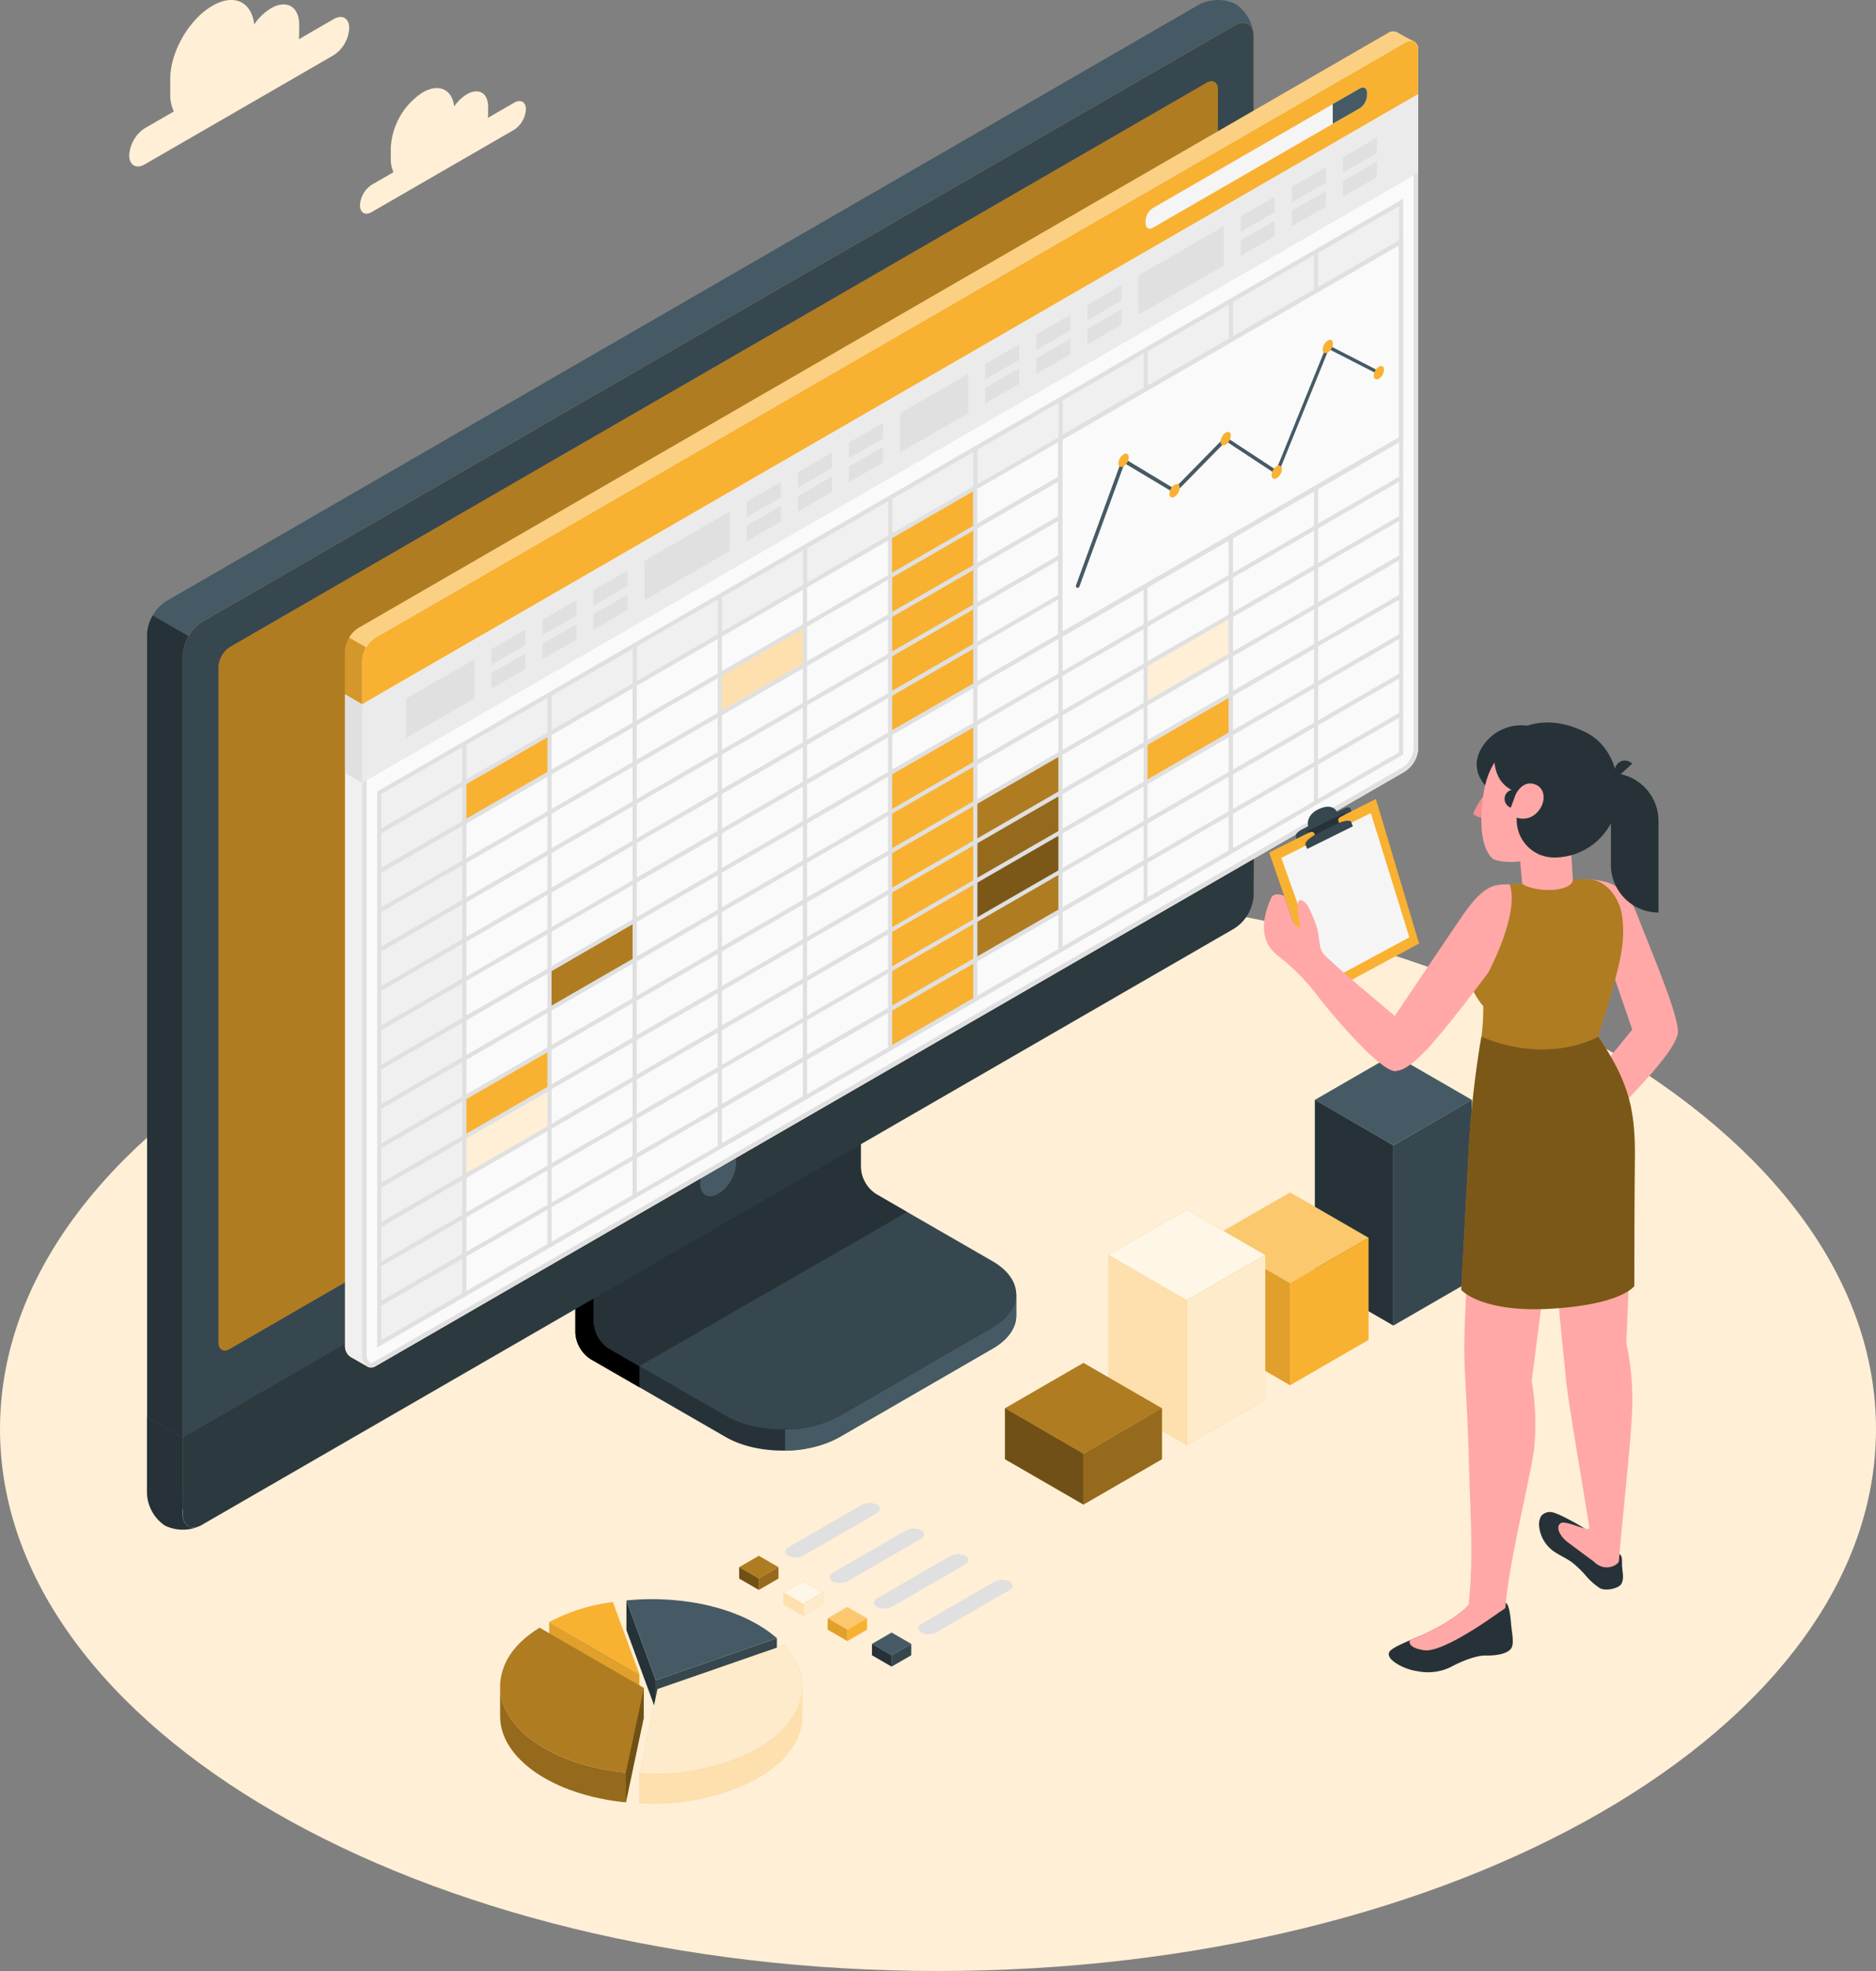 <svg id="t6-i4" xmlns="http://www.w3.org/2000/svg" xmlns:xlink="http://www.w3.org/1999/xlink" width="400" height="420" viewBox="0 0 400 420">
  <rect x="0" y="0" width="400" height="420" fill="#808080" stroke="none"/>
  <defs>
    <clipPath id="clip-path">
      <rect id="Rectangle_37682" data-name="Rectangle 37682" width="400" height="420" fill="none"/>
    </clipPath>
    <clipPath id="clip-path-3">
      <rect id="Rectangle_37641" data-name="Rectangle 37641" width="89.275" height="51.535" transform="translate(279.516 316.51)" fill="none"/>
    </clipPath>
    <clipPath id="clip-path-4">
      <rect id="Rectangle_37642" data-name="Rectangle 37642" width="269.448" height="155.554" transform="translate(3.197 190.582)" fill="none"/>
    </clipPath>
    <clipPath id="clip-path-5">
      <rect id="Rectangle_37643" data-name="Rectangle 37643" width="228.31" height="150.956" transform="translate(38.989 174.539)" fill="none"/>
    </clipPath>
    <clipPath id="clip-path-6">
      <rect id="Rectangle_37644" data-name="Rectangle 37644" width="213.088" height="270.454" transform="translate(46.596 17.321)" fill="none"/>
    </clipPath>
    <clipPath id="clip-path-7">
      <rect id="Rectangle_37645" data-name="Rectangle 37645" width="226.978" height="131.297" transform="translate(74.452 6.685)" fill="none"/>
    </clipPath>
    <clipPath id="clip-path-8">
      <rect id="Rectangle_37646" data-name="Rectangle 37646" width="4.489" height="14.197" transform="translate(73.579 135.852)" fill="none"/>
    </clipPath>
    <clipPath id="clip-path-9">
      <rect id="Rectangle_37647" data-name="Rectangle 37647" width="18.149" height="18.859" transform="translate(98.999 231.825)" fill="none"/>
    </clipPath>
    <clipPath id="clip-path-10">
      <rect id="Rectangle_37648" data-name="Rectangle 37648" width="18.148" height="18.859" transform="translate(207.932 160.543)" fill="none"/>
    </clipPath>
    <clipPath id="clip-path-11">
      <rect id="Rectangle_37649" data-name="Rectangle 37649" width="18.148" height="18.859" transform="translate(207.932 168.927)" fill="none"/>
    </clipPath>
    <clipPath id="clip-path-12">
      <rect id="Rectangle_37650" data-name="Rectangle 37650" width="18.148" height="18.859" transform="translate(207.932 177.321)" fill="none"/>
    </clipPath>
    <clipPath id="clip-path-13">
      <rect id="Rectangle_37651" data-name="Rectangle 37651" width="18.148" height="18.858" transform="translate(207.932 185.705)" fill="none"/>
    </clipPath>
    <clipPath id="clip-path-14">
      <rect id="Rectangle_37652" data-name="Rectangle 37652" width="18.14" height="18.859" transform="translate(117.148 196.189)" fill="none"/>
    </clipPath>
    <clipPath id="clip-path-15">
      <rect id="Rectangle_37653" data-name="Rectangle 37653" width="18.149" height="18.859" transform="translate(153.475 133.291)" fill="none"/>
    </clipPath>
    <clipPath id="clip-path-16">
      <rect id="Rectangle_37654" data-name="Rectangle 37654" width="18.139" height="18.859" transform="translate(244.268 131.19)" fill="none"/>
    </clipPath>
    <clipPath id="clip-path-17">
      <rect id="Rectangle_37655" data-name="Rectangle 37655" width="33.477" height="19.332" transform="translate(258.328 254.101)" fill="none"/>
    </clipPath>
    <clipPath id="clip-path-18">
      <rect id="Rectangle_37656" data-name="Rectangle 37656" width="16.738" height="31.433" transform="translate(258.328 263.75)" fill="none"/>
    </clipPath>
    <clipPath id="clip-path-19">
      <rect id="Rectangle_37657" data-name="Rectangle 37657" width="33.478" height="19.332" transform="translate(236.303 257.774)" fill="none"/>
    </clipPath>
    <clipPath id="clip-path-20">
      <rect id="Rectangle_37658" data-name="Rectangle 37658" width="16.739" height="40.475" transform="translate(253.042 267.424)" fill="none"/>
    </clipPath>
    <clipPath id="clip-path-21">
      <rect id="Rectangle_37659" data-name="Rectangle 37659" width="16.739" height="40.475" transform="translate(236.303 267.424)" fill="none"/>
    </clipPath>
    <clipPath id="clip-path-22">
      <rect id="Rectangle_37660" data-name="Rectangle 37660" width="33.477" height="19.331" transform="translate(214.279 290.421)" fill="none"/>
    </clipPath>
    <clipPath id="clip-path-23">
      <rect id="Rectangle_37661" data-name="Rectangle 37661" width="16.739" height="20.553" transform="translate(231.017 300.062)" fill="none"/>
    </clipPath>
    <clipPath id="clip-path-24">
      <rect id="Rectangle_37662" data-name="Rectangle 37662" width="16.738" height="20.553" transform="translate(214.279 300.062)" fill="none"/>
    </clipPath>
    <clipPath id="clip-path-25">
      <rect id="Rectangle_37663" data-name="Rectangle 37663" width="30.62" height="24.659" transform="translate(106.639 359.403)" fill="none"/>
    </clipPath>
    <clipPath id="clip-path-26">
      <rect id="Rectangle_37664" data-name="Rectangle 37664" width="34.691" height="27.498" transform="translate(136.361 356.852)" fill="none"/>
    </clipPath>
    <clipPath id="clip-path-27">
      <rect id="Rectangle_37665" data-name="Rectangle 37665" width="19.232" height="17.437" transform="translate(117.096 345.64)" fill="none"/>
    </clipPath>
    <clipPath id="clip-path-28">
      <rect id="Rectangle_37666" data-name="Rectangle 37666" width="30.67" height="30.884" transform="translate(106.631 346.845)" fill="none"/>
    </clipPath>
    <clipPath id="clip-path-29">
      <rect id="Rectangle_37667" data-name="Rectangle 37667" width="34.696" height="27.428" transform="translate(136.361 350.593)" fill="none"/>
    </clipPath>
    <clipPath id="clip-path-30">
      <rect id="Rectangle_37668" data-name="Rectangle 37668" width="3.84" height="24.368" transform="translate(133.419 359.694)" fill="none"/>
    </clipPath>
    <clipPath id="clip-path-31">
      <rect id="Rectangle_37669" data-name="Rectangle 37669" width="8.377" height="4.837" transform="translate(157.605 331.528)" fill="none"/>
    </clipPath>
    <clipPath id="clip-path-32">
      <rect id="Rectangle_37670" data-name="Rectangle 37670" width="4.188" height="4.846" transform="translate(161.794 333.946)" fill="none"/>
    </clipPath>
    <clipPath id="clip-path-33">
      <rect id="Rectangle_37671" data-name="Rectangle 37671" width="4.189" height="4.846" transform="translate(157.605 333.946)" fill="none"/>
    </clipPath>
    <clipPath id="clip-path-34">
      <rect id="Rectangle_37672" data-name="Rectangle 37672" width="8.378" height="4.837" transform="translate(167.046 336.98)" fill="none"/>
    </clipPath>
    <clipPath id="clip-path-35">
      <rect id="Rectangle_37673" data-name="Rectangle 37673" width="4.189" height="4.845" transform="translate(171.235 339.39)" fill="none"/>
    </clipPath>
    <clipPath id="clip-path-36">
      <rect id="Rectangle_37674" data-name="Rectangle 37674" width="4.189" height="4.845" transform="translate(167.046 339.39)" fill="none"/>
    </clipPath>
    <clipPath id="clip-path-37">
      <rect id="Rectangle_37675" data-name="Rectangle 37675" width="8.386" height="4.837" transform="translate(176.479 342.432)" fill="none"/>
    </clipPath>
    <clipPath id="clip-path-38">
      <rect id="Rectangle_37676" data-name="Rectangle 37676" width="4.198" height="4.845" transform="translate(176.479 344.842)" fill="none"/>
    </clipPath>
    <clipPath id="clip-path-39">
      <rect id="Rectangle_37677" data-name="Rectangle 37677" width="12.796" height="30.166" transform="translate(330.755 243.845)" fill="none"/>
    </clipPath>
    <clipPath id="clip-path-40">
      <rect id="Rectangle_37678" data-name="Rectangle 37678" width="34.354" height="55.58" transform="translate(312.781 187.367)" fill="none"/>
    </clipPath>
    <clipPath id="clip-path-41">
      <rect id="Rectangle_37679" data-name="Rectangle 37679" width="10.093" height="6.008" transform="translate(278.154 174.839)" fill="none"/>
    </clipPath>
    <clipPath id="clip-path-42">
      <rect id="Rectangle_37680" data-name="Rectangle 37680" width="37.031" height="58.098" transform="translate(311.562 220.883)" fill="none"/>
    </clipPath>
  </defs>
  <g id="Group_117801" data-name="Group 117801" clip-path="url(#clip-path)">
    <g id="Group_117800" data-name="Group 117800">
      <g id="Group_117799" data-name="Group 117799" clip-path="url(#clip-path)">
        <path id="Path_179766" data-name="Path 179766" d="M200,189.049c110.457,0,200,51.7,200,115.475S310.457,420,200,420,0,368.3,0,304.524,89.543,189.049,200,189.049" fill="#feefd6"/>
        <g id="Group_117681" data-name="Group 117681" style="mix-blend-mode: multiply;isolation: isolate">
          <g id="Group_117680" data-name="Group 117680">
            <g id="Group_117679" data-name="Group 117679" clip-path="url(#clip-path-3)">
              <path id="Path_179767" data-name="Path 179767" d="M324.154,316.51c24.653,0,44.638,11.537,44.638,25.768s-19.985,25.767-44.638,25.767-44.638-11.536-44.638-25.767S299.5,316.51,324.154,316.51" fill="#feefd6"/>
            </g>
          </g>
        </g>
        <g id="Group_117684" data-name="Group 117684" style="mix-blend-mode: multiply;isolation: isolate">
          <g id="Group_117683" data-name="Group 117683">
            <g id="Group_117682" data-name="Group 117682" clip-path="url(#clip-path-4)">
              <path id="Path_179768" data-name="Path 179768" d="M42.72,345.209,4.8,323.319c-2.139-1.238-2.139-3.233,0-4.47L225.371,191.5a8.631,8.631,0,0,1,7.741,0l37.928,21.9c2.14,1.227,2.14,3.232,0,4.47L50.471,345.209a8.558,8.558,0,0,1-7.751,0" fill="#feefd6"/>
            </g>
          </g>
        </g>
        <path id="Path_179769" data-name="Path 179769" d="M71.135,4.075,63.73,8.364c0-.333.058-.657.058-.981V5.23c0-3.831-2.685-5.385-6.009-3.466A11.643,11.643,0,0,0,54.205,5.2c-.548-4.82-4.322-6.649-8.918-3.964C40.3,4.108,36.3,11.073,36.3,16.808v3.216a8.421,8.421,0,0,0,.756,3.732l-6.175,3.565a7.379,7.379,0,0,0-3.324,5.768c0,2.128,1.5,2.992,3.324,1.928L71.135,11.771A7.369,7.369,0,0,0,74.459,6c0-2.127-1.462-2.992-3.324-1.928" fill="#feefd6"/>
        <path id="Path_179770" data-name="Path 179770" d="M109.633,21.878l-5.61,3.241a5.849,5.849,0,0,0,.05-.748V22.709c0-2.892-2.028-4.064-4.53-2.618a8.694,8.694,0,0,0-2.7,2.593c-.415-3.632-3.266-4.987-6.732-2.984a15,15,0,0,0-6.782,11.744v2.435a6.388,6.388,0,0,0,.574,2.81l-4.655,2.692a5.563,5.563,0,0,0-2.493,4.355c0,1.6,1.13,2.253,2.493,1.455l30.386-17.545a5.567,5.567,0,0,0,2.493-4.355c.025-1.546-1.1-2.211-2.493-1.413" fill="#feefd6"/>
        <path id="Path_179771" data-name="Path 179771" d="M179.029,306.2l32.614-18.849c3.367-1.919,5.046-4.49,5.046-7.032v-4.527l-33.823-19.08a7.173,7.173,0,0,1-3.242-5.621V210.9l-56.941,32.9v40.192a7.2,7.2,0,0,0,3.242,5.622L154.7,306.2c6.706,3.875,17.6,3.875,24.327,0" fill="#263238"/>
        <path id="Path_179772" data-name="Path 179772" d="M136.343,291.107v4.518l-10.437-6.014a7.176,7.176,0,0,1-3.232-5.622V243.806l10.839-6.263c.23,2.753.47,5.6.7,8.374l-7.606,4.4v31.406a7.125,7.125,0,0,0,3.242,5.621Z"/>
        <path id="Path_179773" data-name="Path 179773" d="M126.606,281.735a7.176,7.176,0,0,0,3.242,5.621l24.835,14.3c6.715,3.885,17.622,3.885,24.346,0l32.614-18.84c6.715-3.837,6.715-10.168,0-14.053l-24.854-14.322a7.146,7.146,0,0,1-3.242-5.621v-31.4l-56.931,32.9Z" fill="#37474f"/>
        <path id="Path_179774" data-name="Path 179774" d="M193.4,258.272h0l-6.609-3.837a7.144,7.144,0,0,1-3.242-5.621V217.427l-56.941,32.9v31.406a7.173,7.173,0,0,0,3.242,5.621l6.494,3.741Z" fill="#263238"/>
        <path id="Path_179775" data-name="Path 179775" d="M216.68,275.836v4.537c0,2.542-1.688,5.075-5.046,7.022l-32.614,18.84a24.457,24.457,0,0,1-11.617,2.877v-4.518a24.333,24.333,0,0,0,11.617-2.877l32.614-18.859c3.358-1.976,5.046-4.518,5.046-7.022" fill="#455a64"/>
        <path id="Path_179776" data-name="Path 179776" d="M35.18,320.767a8.7,8.7,0,0,0,7.856-.144l220.2-127.139a8.93,8.93,0,0,0,4.058-7.021V7.745A8.719,8.719,0,0,0,263.462.867a8.7,8.7,0,0,0-7.856.144L35.429,128.111a8.96,8.96,0,0,0-4.057,7.022V313.889a8.719,8.719,0,0,0,3.808,6.878" fill="#455a64"/>
        <path id="Path_179777" data-name="Path 179777" d="M43.037,320.613,263.242,193.484a8.961,8.961,0,0,0,4.058-7.022V7.744c0-2.59-1.813-3.635-4.058-2.34L43.047,132.533a8.961,8.961,0,0,0-4.058,7.022V318.272c0,2.59,1.813,3.607,4.048,2.341" fill="#f9b131"/>
        <path id="Path_179778" data-name="Path 179778" d="M43.037,320.613,263.242,193.484a8.961,8.961,0,0,0,4.058-7.022V7.744c0-2.59-1.813-3.635-4.058-2.34L43.047,132.533a8.961,8.961,0,0,0-4.058,7.022V318.272c0,2.59,1.813,3.607,4.048,2.341" fill="#37474f"/>
        <path id="Path_179779" data-name="Path 179779" d="M42.442,325.246a8.753,8.753,0,0,1-7.271-.153,8.72,8.72,0,0,1-3.837-6.887V301.985l7.607,4.4v16.221c.038,2.359,1.535,3.425,3.5,2.637" fill="#263238"/>
        <path id="Path_179780" data-name="Path 179780" d="M38.979,306.388V322.6c0,2.59,1.813,3.636,4.048,2.341L263.242,197.811a8.959,8.959,0,0,0,4.057-7.032v-16.24Z" fill="#37474f"/>
        <g id="Group_117687" data-name="Group 117687" opacity="0.2" style="isolation: isolate">
          <g id="Group_117686" data-name="Group 117686">
            <g id="Group_117685" data-name="Group 117685" clip-path="url(#clip-path-5)">
              <path id="Path_179781" data-name="Path 179781" d="M38.989,306.349V322.6c0,2.59,1.813,3.635,4.048,2.34L263.242,197.81a8.958,8.958,0,0,0,4.058-7.031v-16.24Z"/>
            </g>
          </g>
        </g>
        <path id="Path_179782" data-name="Path 179782" d="M46.6,286.032V142.087a5.389,5.389,0,0,1,2.435-4.221L257.246,17.653c1.353-.777,2.437-.144,2.437,1.4V163.008a5.394,5.394,0,0,1-2.437,4.221L48.993,287.442c-1.313.777-2.4.144-2.4-1.41" fill="#f9b131"/>
        <g id="Group_117690" data-name="Group 117690" opacity="0.3" style="isolation: isolate">
          <g id="Group_117689" data-name="Group 117689">
            <g id="Group_117688" data-name="Group 117688" clip-path="url(#clip-path-6)">
              <path id="Path_179783" data-name="Path 179783" d="M46.6,286.032V142.087a5.389,5.389,0,0,1,2.435-4.221L257.246,17.653c1.353-.777,2.437-.144,2.437,1.4V163.008a5.394,5.394,0,0,1-2.437,4.221L48.993,287.442c-1.313.777-2.4.144-2.4-1.41"/>
            </g>
          </g>
        </g>
        <path id="Path_179784" data-name="Path 179784" d="M153.139,245.619a8.422,8.422,0,0,0-3.837,6.59c0,2.427,1.707,3.415,3.837,2.2a8.4,8.4,0,0,0,3.837-6.59c-.029-2.427-1.736-3.415-3.837-2.2" fill="#455a64"/>
        <path id="Path_179785" data-name="Path 179785" d="M40.178,135.546a8.63,8.63,0,0,0-1.2,4.01V306.387l-7.607-4.4V135.172a8.42,8.42,0,0,1,1.2-4.01Z" fill="#263238"/>
        <path id="Path_179786" data-name="Path 179786" d="M297.967,6.9a2,2,0,0,0-2.072.163L76.428,133.81a6.28,6.28,0,0,0-2.877,4.921V286.7a2.743,2.743,0,0,0,1.2,2.465c.46.249,2.878,1.669,3.626,2.062a1.63,1.63,0,0,0,1.65-.1L299.521,164.333a6.275,6.275,0,0,0,2.878-4.921V10.728a1.987,1.987,0,0,0-.883-1.918A35.507,35.507,0,0,1,297.967,6.9" fill="#f9b131"/>
        <path id="Path_179787" data-name="Path 179787" d="M80.064,135.872,299.521,9.165c1.573-.9,2.878-.163,2.878,1.65V159.5a6.274,6.274,0,0,1-2.878,4.921L80.064,291.126c-1.573.9-2.878-.566-2.878-2.379V140.793a6.275,6.275,0,0,1,2.878-4.921" fill="#fafafa"/>
        <path id="Path_179788" data-name="Path 179788" d="M300.8,9.692h0c.528,0,.614.672.614,1.075V159.45a5.3,5.3,0,0,1-2.369,4.087L79.584,290.292a.875.875,0,0,1-.461.153c-.5,0-.959-.8-.959-1.7V140.793a5.316,5.316,0,0,1,2.369-4.1L300,9.951a1.683,1.683,0,0,1,.8-.259m0-.959a2.645,2.645,0,0,0-1.276.384L80.063,135.872a6.274,6.274,0,0,0-2.878,4.921V288.747c0,1.439.8,2.657,1.919,2.657a1.848,1.848,0,0,0,.959-.278L299.52,164.333a6.277,6.277,0,0,0,2.878-4.921V10.728c0-1.3-.643-2.033-1.573-2.033Z" fill="#e0e0e0"/>
        <path id="Path_179789" data-name="Path 179789" d="M74.778,289.16c.307.163,2.523,1.429,3.492,1.976a2.876,2.876,0,0,1-1.046-2.388V150.088l-3.645-2.129V286.7a2.782,2.782,0,0,0,1.2,2.465" fill="#f0f0f0"/>
        <path id="Path_179790" data-name="Path 179790" d="M302.37,10.738c0-1.794-1.285-2.523-2.878-1.621L80.064,135.872a6.275,6.275,0,0,0-2.878,4.921v9.295L302.37,20.071Z" fill="#f9b131"/>
        <g id="Group_117693" data-name="Group 117693" opacity="0.4">
          <g id="Group_117692" data-name="Group 117692">
            <g id="Group_117691" data-name="Group 117691" clip-path="url(#clip-path-7)">
              <path id="Path_179791" data-name="Path 179791" d="M299.521,9.164,80.064,135.871a5.76,5.76,0,0,0-2.005,2.111l-3.607-2.092a5.684,5.684,0,0,1,1.976-2.081L295.895,7.063a2.014,2.014,0,0,1,2.062-.172c.509.316,2.878,1.659,3.473,1.976a2.089,2.089,0,0,0-1.909.3" fill="#fff"/>
            </g>
          </g>
        </g>
        <g id="Group_117696" data-name="Group 117696" opacity="0.15" style="isolation: isolate">
          <g id="Group_117695" data-name="Group 117695">
            <g id="Group_117694" data-name="Group 117694" clip-path="url(#clip-path-8)">
              <path id="Path_179792" data-name="Path 179792" d="M73.579,147.968V138.73a5.867,5.867,0,0,1,.873-2.877l3.616,2.081a5.755,5.755,0,0,0-.844,2.82v9.3Z"/>
            </g>
          </g>
        </g>
        <path id="Path_179793" data-name="Path 179793" d="M77.224,150.088l-.01,16.748,225.146-130V20.071Z" fill="#ebebeb"/>
        <path id="Path_179794" data-name="Path 179794" d="M86.6,148.85l14.561-8.365v8.336l-14.571,8.413Z" fill="#e0e0e0"/>
        <path id="Path_179795" data-name="Path 179795" d="M104.755,138.366v3.3l7.262-4.2v-3.29Z" fill="#e0e0e0"/>
        <path id="Path_179796" data-name="Path 179796" d="M104.755,143.459v3.3l7.262-4.2v-3.29Z" fill="#e0e0e0"/>
        <path id="Path_179797" data-name="Path 179797" d="M115.652,132.073v3.3l7.262-4.192v-3.3Z" fill="#e0e0e0"/>
        <path id="Path_179798" data-name="Path 179798" d="M115.652,137.167v3.3l7.262-4.192v-3.3Z" fill="#e0e0e0"/>
        <path id="Path_179799" data-name="Path 179799" d="M126.539,125.78v3.3l7.262-4.192v-3.3Z" fill="#e0e0e0"/>
        <path id="Path_179800" data-name="Path 179800" d="M126.539,130.874v3.3l7.262-4.192v-3.3Z" fill="#e0e0e0"/>
        <path id="Path_179801" data-name="Path 179801" d="M159.221,106.912v3.3l7.262-4.192v-3.3Z" fill="#e0e0e0"/>
        <path id="Path_179802" data-name="Path 179802" d="M159.221,112.015v3.29l7.262-4.192v-3.3Z" fill="#e0e0e0"/>
        <path id="Path_179803" data-name="Path 179803" d="M170.118,100.629v3.29l7.262-4.192v-3.3Z" fill="#e0e0e0"/>
        <path id="Path_179804" data-name="Path 179804" d="M170.118,105.722v3.29l7.262-4.192v-3.3Z" fill="#e0e0e0"/>
        <path id="Path_179805" data-name="Path 179805" d="M181.005,94.336l.01,3.3,7.261-4.192v-3.3Z" fill="#e0e0e0"/>
        <path id="Path_179806" data-name="Path 179806" d="M181.005,99.43l.01,3.3,7.261-4.2v-3.29Z" fill="#e0e0e0"/>
        <path id="Path_179807" data-name="Path 179807" d="M137.436,119.5,155.6,109.012V117.4l-18.159,10.485Z" fill="#e0e0e0"/>
        <path id="Path_179808" data-name="Path 179808" d="M191.912,88.043l14.561-8.365v8.346L191.9,96.436Z" fill="#e0e0e0"/>
        <path id="Path_179809" data-name="Path 179809" d="M210.061,77.559l.01,3.3,7.261-4.192v-3.3Z" fill="#e0e0e0"/>
        <path id="Path_179810" data-name="Path 179810" d="M210.061,82.652l.01,3.3,7.261-4.192v-3.3Z" fill="#e0e0e0"/>
        <path id="Path_179811" data-name="Path 179811" d="M220.958,71.276v3.3l7.262-4.2v-3.3Z" fill="#e0e0e0"/>
        <path id="Path_179812" data-name="Path 179812" d="M220.958,76.369v3.3l7.262-4.2v-3.3Z" fill="#e0e0e0"/>
        <path id="Path_179813" data-name="Path 179813" d="M231.855,64.983v3.3l7.262-4.2v-3.3Z" fill="#e0e0e0"/>
        <path id="Path_179814" data-name="Path 179814" d="M231.855,70.077v3.3l7.262-4.2v-3.29Z" fill="#e0e0e0"/>
        <path id="Path_179815" data-name="Path 179815" d="M264.537,46.115v3.3l7.262-4.2v-3.3Z" fill="#e0e0e0"/>
        <path id="Path_179816" data-name="Path 179816" d="M264.537,51.208v3.3l7.262-4.2v-3.29Z" fill="#e0e0e0"/>
        <path id="Path_179817" data-name="Path 179817" d="M275.434,39.822v3.3L282.7,38.93v-3.3Z" fill="#e0e0e0"/>
        <path id="Path_179818" data-name="Path 179818" d="M275.434,44.916v3.3l7.262-4.192v-3.3Z" fill="#e0e0e0"/>
        <path id="Path_179819" data-name="Path 179819" d="M286.321,33.529v3.3l7.271-4.192v-3.3Z" fill="#e0e0e0"/>
        <path id="Path_179820" data-name="Path 179820" d="M286.321,38.623v3.3l7.271-4.192v-3.3Z" fill="#e0e0e0"/>
        <path id="Path_179821" data-name="Path 179821" d="M242.752,58.69l18.159-10.485V56.6L242.752,67.074Z" fill="#e0e0e0"/>
        <path id="Path_179822" data-name="Path 179822" d="M77.224,150.088l-3.645-2.13v16.778l3.635,2.1Z" fill="#e0e0e0"/>
        <path id="Path_179823" data-name="Path 179823" d="M244.268,47.016v.624c0,.959.691,1.381,1.544.892l44.126-25.468a3.435,3.435,0,0,0,1.544-2.686v-.614c0-.96-.69-1.391-1.544-.892L245.812,44.34a3.4,3.4,0,0,0-1.544,2.676" fill="#f5f5f5"/>
        <path id="Path_179824" data-name="Path 179824" d="M291.473,20.378v-.614c0-.959-.692-1.391-1.545-.892l-5.756,3.3v4.192l5.756-3.3a3.439,3.439,0,0,0,1.545-2.686" fill="#455a64"/>
        <path id="Path_179825" data-name="Path 179825" d="M80.85,168.918,298.743,43.141v8.365L99,166.836V275.855L80.85,286.33Z" fill="#f0f0f0"/>
        <path id="Path_179826" data-name="Path 179826" d="M99,166.836l18.149-10.475v8.365L99,175.22Z" fill="#f9b131"/>
        <path id="Path_179827" data-name="Path 179827" d="M99,233.916l18.149-10.475v8.365L99,242.3Z" fill="#f9b131"/>
        <path id="Path_179828" data-name="Path 179828" d="M99,242.3l18.149-10.475v8.365L99,250.684Z" fill="#f9b131"/>
        <g id="Group_117699" data-name="Group 117699" opacity="0.8" style="isolation: isolate">
          <g id="Group_117698" data-name="Group 117698">
            <g id="Group_117697" data-name="Group 117697" clip-path="url(#clip-path-9)">
              <path id="Path_179829" data-name="Path 179829" d="M99,242.3l18.149-10.475v8.365L99,250.684Z" fill="#fff"/>
            </g>
          </g>
        </g>
        <path id="Path_179830" data-name="Path 179830" d="M207.932,171.018l18.149-10.475v8.365L207.932,179.4Z" fill="#f9b131"/>
        <g id="Group_117702" data-name="Group 117702" opacity="0.3" style="isolation: isolate">
          <g id="Group_117701" data-name="Group 117701">
            <g id="Group_117700" data-name="Group 117700" clip-path="url(#clip-path-10)">
              <path id="Path_179831" data-name="Path 179831" d="M207.932,171.018l18.149-10.475v8.365L207.932,179.4Z"/>
            </g>
          </g>
        </g>
        <path id="Path_179832" data-name="Path 179832" d="M207.932,179.4l18.149-10.475v8.365l-18.149,10.494Z" fill="#f9b131"/>
        <g id="Group_117705" data-name="Group 117705" opacity="0.4" style="isolation: isolate">
          <g id="Group_117704" data-name="Group 117704">
            <g id="Group_117703" data-name="Group 117703" clip-path="url(#clip-path-11)">
              <path id="Path_179833" data-name="Path 179833" d="M207.932,179.4l18.149-10.475v8.365l-18.149,10.494Z"/>
            </g>
          </g>
        </g>
        <path id="Path_179834" data-name="Path 179834" d="M207.932,187.8l18.149-10.475v8.365L207.932,196.18Z" fill="#f9b131"/>
        <g id="Group_117708" data-name="Group 117708" opacity="0.5" style="isolation: isolate">
          <g id="Group_117707" data-name="Group 117707">
            <g id="Group_117706" data-name="Group 117706" clip-path="url(#clip-path-12)">
              <path id="Path_179835" data-name="Path 179835" d="M207.932,187.8l18.149-10.475v8.365L207.932,196.18Z"/>
            </g>
          </g>
        </g>
        <path id="Path_179836" data-name="Path 179836" d="M207.932,196.18,226.08,185.7v8.365l-18.149,10.494Z" fill="#f9b131"/>
        <g id="Group_117711" data-name="Group 117711" opacity="0.3" style="isolation: isolate">
          <g id="Group_117710" data-name="Group 117710">
            <g id="Group_117709" data-name="Group 117709" clip-path="url(#clip-path-13)">
              <path id="Path_179837" data-name="Path 179837" d="M207.932,196.18,226.08,185.7v8.365l-18.149,10.494Z"/>
            </g>
          </g>
        </g>
        <path id="Path_179838" data-name="Path 179838" d="M189.792,114.413l18.139-10.475v41.929l-18.139,10.494Z" fill="#f9b131"/>
        <path id="Path_179839" data-name="Path 179839" d="M189.792,164.735l18.139-10.475v58.7l-18.139,10.495Z" fill="#f9b131"/>
        <path id="Path_179840" data-name="Path 179840" d="M117.148,206.664l18.139-10.475v8.365l-18.139,10.494Z" fill="#f9b131"/>
        <g id="Group_117714" data-name="Group 117714" opacity="0.3" style="isolation: isolate">
          <g id="Group_117713" data-name="Group 117713">
            <g id="Group_117712" data-name="Group 117712" clip-path="url(#clip-path-14)">
              <path id="Path_179841" data-name="Path 179841" d="M117.148,206.664l18.139-10.475v8.365l-18.139,10.494Z"/>
            </g>
          </g>
        </g>
        <path id="Path_179842" data-name="Path 179842" d="M153.475,143.766l18.149-10.475v8.365L153.475,152.15Z" fill="#f9b131"/>
        <g id="Group_117717" data-name="Group 117717" opacity="0.6" style="isolation: isolate">
          <g id="Group_117716" data-name="Group 117716">
            <g id="Group_117715" data-name="Group 117715" clip-path="url(#clip-path-15)">
              <path id="Path_179843" data-name="Path 179843" d="M153.475,143.766l18.149-10.475v8.365L153.475,152.15Z" fill="#fff"/>
            </g>
          </g>
        </g>
        <path id="Path_179844" data-name="Path 179844" d="M244.268,141.665l18.139-10.475v8.365l-18.139,10.494Z" fill="#f9b131"/>
        <g id="Group_117720" data-name="Group 117720" opacity="0.8" style="isolation: isolate">
          <g id="Group_117719" data-name="Group 117719">
            <g id="Group_117718" data-name="Group 117718" clip-path="url(#clip-path-16)">
              <path id="Path_179845" data-name="Path 179845" d="M244.268,141.665l18.139-10.475v8.365l-18.139,10.494Z" fill="#fff"/>
            </g>
          </g>
        </g>
        <path id="Path_179846" data-name="Path 179846" d="M244.268,158.443l18.139-10.475v8.365l-18.139,10.494Z" fill="#f9b131"/>
        <path id="Path_179847" data-name="Path 179847" d="M80.649,168.544l-.221.124V287.116L298.955,160.927l.23-.125V42.354ZM298.312,151.92l-17.266,9.966v-7.357l17.266-9.957ZM81.3,177.57,98.568,167.6v7.358L81.3,184.928Zm108.05-12.048v7.357l-17.266,9.967v-7.357Zm-17.266,8.931V167.1l17.266-9.967v7.358ZM190.243,165l17.267-9.967V162.4l-17.267,9.966Zm0-1.036V156.62l17.267-9.976v7.367Zm0-8.384v-7.329l17.267-9.966v7.357Zm0-8.393v-7.348l17.267-9.976v7.357Zm-.892.518-17.266,9.966v-7.357l17.266-9.967Zm0,1.036V156.1l-17.266,9.967v-7.358Zm-18.159,17.842-17.266,9.966V169.2l17.266-9.967Zm0,1.026v7.357l-17.266,9.967V177.58Zm0,8.393v7.358l-17.266,9.967v-7.358Zm0,8.384v7.358l-17.266,9.966v-7.357Zm.893-.518,17.266-9.966v7.357l-17.266,9.967Zm17.266-1.573v7.358l-17.266,9.966v-7.357Zm.892-.518,17.267-9.966v7.357l-17.267,9.967Zm0-1.036v-7.357l17.267-9.967v7.358ZM208.4,162.913l17.266-9.967V160.3L208.4,170.27Zm0-1.036v-7.358l17.266-9.966v7.357Zm0-8.384v-7.357l17.266-9.967v7.357Zm0-8.394v-7.4l17.266-9.967V135.1Zm0-8.383v-7.358l17.266-9.966v7.347Zm0-8.394v-7.357L225.668,111v7.358Zm-.892.518-17.267,9.967v-7.358l17.267-9.966Zm-18.159,10.485-17.266,9.966v-7.357l17.266-9.967Zm-18.159,10.484-17.266,9.967v-7.357l17.266-9.967Zm0,1.027v7.357l-17.266,9.967V160.8Zm-18.158,17.842-17.267,9.966v-7.367l17.267-9.966Zm0,1.036v7.319l-17.267,9.976v-7.357Zm0,8.384v7.357l-17.267,9.967v-7.358Zm0,8.393v7.348l-17.267,9.976v-7.357Zm0,8.384v7.357L135.767,212.2v-7.348Zm0,8.393v7.339l-17.267,9.976v-7.358Zm.892-.518,17.266-9.966v7.357l-17.266,9.967Zm17.266-1.582v7.357l-17.266,9.967v-7.358Zm.893-.518,17.266-9.967v7.357l-17.266,9.967Zm18.158-10.485L207.51,180.2v7.387l-17.267,9.966ZM208.4,179.69l17.266-9.967v7.358L208.4,187.047Zm0-1.036v-7.377l17.266-9.966v7.357Zm18.158-17.842,17.267-9.967V158.2l-17.267,9.966Zm0-1.026v-7.358l17.267-9.966v7.357Zm0-8.394v-7.357l17.267-9.967v7.358Zm0-8.384v-7.357l17.267-9.967v7.358Zm0-8.393v-7.358l17.267-9.966v7.357Zm0-8.384v-7.357l17.267-9.967v7.358Zm0-8.393V110.48l17.267-9.966v7.357Zm0-8.384V102.1l17.267-9.966v7.357Zm-.892.508L208.4,119.938v-7.357l17.266-9.967ZM207.51,120.437,190.243,130.4v-7.348l17.267-9.976Zm-18.159,10.485-17.266,9.966v-7.357l17.266-9.967Zm-18.159,10.484-17.266,9.967v-7.357l17.266-9.967ZM153.034,151.9l-17.267,9.966V154.51l17.267-9.967Zm0,1.036v7.347l-17.267,9.977V162.9Zm-18.159,17.832-17.266,9.967v-7.348l17.266-9.976Zm0,1.036v7.357l-17.266,9.967v-7.357Zm0,8.384v7.4l-17.266,9.966v-7.357Zm0,8.393v7.358l-17.266,9.966v-7.357Zm0,8.384v7.358l-17.266,9.966v-7.348Zm0,8.394v7.357l-17.266,9.967v-7.358Zm0,8.383V221.1l-17.266,9.966V223.72Zm0,8.394v7.357l-17.266,9.967V232.1Zm.892-.518,17.267-9.967v7.358l-17.267,9.966Zm17.267-1.573V227.4l-17.267,9.967v-7.358Zm.892-.518,17.266-9.967v7.357l-17.266,9.967Zm18.158-10.485,17.267-9.967v7.358L172.084,216.4Zm18.159-10.485,17.267-9.966v7.357l-17.267,9.967ZM208.4,188.074l17.266-9.967v7.358L208.4,195.431Zm18.158-10.485,17.267-9.966v7.357l-17.267,9.967Zm0-1.026v-7.358l17.267-9.966V166.6Zm18.12-17.842,17.267-9.967v7.358l-17.267,9.966Zm0-1.036v-7.358l17.267-9.966v7.357Zm0-8.384v-7.357l17.267-10v7.358Zm0-8.393V133.55l17.267-9.966v7.4Zm0-8.384v-7.358l17.267-9.966v7.357Zm0-8.394v-7.357l17.267-9.967v7.358Zm0-8.384v-7.357l17.267-9.967v7.358Zm0-8.393V100l17.267-9.967v7.386Zm0-8.384V91.66l17.267-9.967v7.358Zm0-8.393V83.218l17.267-9.966v7.357Zm-.892.518-17.266,9.966V93.7l17.266-9.967ZM225.63,101.578l-17.267,9.967v-7.357l17.267-9.967Zm-18.159,10.485-17.266,9.967v-7.348l17.266-9.967Zm-18.12,10.485-17.266,9.966v-7.357l17.266-9.967Zm-18.159,10.484L153.926,143v-7.358l17.266-9.966Zm-18.158,10.475-17.267,9.976v-7.357l17.267-9.967Zm-18.159,10.5-17.266,9.967V156.63l17.266-9.977Zm0,1.036V162.4l-17.266,9.967v-7.357Zm-18.158,17.842L99.45,182.856V175.5l17.267-9.966Zm0,1.026v7.358L99.45,191.239v-7.357Zm0,8.394v7.357L99.45,199.633v-7.358Zm0,8.384v7.357L99.45,208.017v-7.358Zm0,8.393v7.357L99.45,216.362v-7.357Zm0,8.384v7.357L99.45,224.794v-7.377Zm0,8.393v7.358L99.45,233.187V225.83Zm0,8.384V231.6L99.45,241.571v-7.357Zm0,8.394V240L99.45,249.936v-7.358Zm0,8.383v7.358L99.45,258.348v-7.357Zm.892-.508,17.266-9.976V237.9l-17.266,9.967Zm17.266-1.583v7.358l-17.266,9.966v-7.376Zm.892-.518,17.267-9.966v7.357l-17.267,9.967Zm18.159-10.542,17.266-9.967v7.358l-17.266,9.967Zm18.159-10.484,17.266-9.967v7.357l-17.266,9.967Zm18.158-10.475,17.267-9.977v7.358l-17.267,9.966ZM208.4,196.429l17.266-9.967v7.358L208.4,203.786Zm18.158-10.485,17.267-9.966v7.357L226.56,193.3ZM244.68,175.5l17.267-9.976v7.357l-17.267,9.967Zm0-1.036V167.1l17.267-9.967V164.5Zm18.226-17.832,17.267-9.977v7.358l-17.267,9.967Zm0-1.036v-7.339l17.267-9.966v7.357Zm0-8.394v-7.348l17.267-9.976v7.358Zm0-8.384v-7.357l17.267-9.967v7.358Zm0-8.393v-7.348l17.267-9.976v7.338Zm0-8.384v-7.357l17.267-9.967v7.358Zm0-8.393V106.3l17.267-9.976v7.357Zm0-8.384V97.9l17.267-9.966v7.357Zm0-8.394V89.521l17.267-9.977v7.32Zm0-8.383V81.108l17.267-9.967V78.5Zm0-8.394V72.743l17.267-9.976v7.358Zm0-8.384V64.35l17.267-9.967v7.358Zm-.9.518-17.267,9.967V74.835l17.267-9.967ZM243.855,82.71l-17.266,9.967V85.319l17.266-9.966ZM225.7,93.185l-17.267,9.976V95.8L225.7,85.837ZM207.538,103.67l-17.266,9.966v-7.348l17.266-9.966ZM189.38,114.154l-17.267,9.967v-7.348l17.267-9.967Zm-18.159,10.485L153.955,134.6v-7.348l17.266-9.966Zm-18.158,10.484L135.8,145.09V137.7l17.267-9.967ZM134.9,145.608l-17.266,9.966v-7.319l17.266-9.976Zm-18.187,10.485L99.45,166.059V158.7l17.267-9.967Zm0,1.026v7.357L99.45,174.443v-7.358ZM81.3,185.964,98.568,176v7.357L81.3,193.321Zm0,8.383,17.267-9.966v7.357L81.3,201.705Zm0,8.394,17.267-9.967v7.358L81.3,210.1Zm0,8.384,17.267-9.967v7.357L81.3,218.482Zm0,8.393,17.267-9.967v7.358L81.3,226.875Zm0,8.384,17.267-9.967v7.358L81.3,235.259Zm0,8.393,17.267-9.966v7.357L81.3,243.653Zm0,8.384,17.267-9.966v7.357L81.3,252.037Zm0,8.394,17.267-9.967v7.357L81.3,260.43Zm0,8.383,17.267-9.966v7.357L81.3,268.814Zm0,8.394,17.267-9.967V267.2L81.3,277.169ZM99.45,259.365l17.267-9.966v7.357L99.45,266.723Zm17.267-1.583v7.329L99.45,275.087v-7.338Zm.892-.518,17.266-9.966v7.338L117.609,264.6Zm18.158-10.475,17.267-9.966v7.357l-17.267,9.967ZM153.926,236.3l17.266-9.967v7.291L153.926,243.6Zm18.158-10.485,17.267-9.966v7.328l-17.267,9.967Zm18.159-10.484,17.267-9.967V212.7l-17.267,9.966ZM208.4,204.851l17.266-9.966v7.328L208.4,212.18Zm18.158-10.484,17.267-9.967v7.329L226.56,201.7Zm18.12-10.485,17.267-9.967v7.329l-17.267,9.967Zm18.226-10.475,17.267-9.976v7.328l-17.267,9.967Zm0-1.036v-7.357l17.267-9.967V162.4Zm35.416-28.835L281.055,153.5v-7.358l17.267-9.966Zm0-8.394-17.267,9.967v-7.357l17.267-9.957Zm0-8.383-17.286,9.985v-7.357L298.3,119.42Zm0-8.394-17.267,9.967v-7.358l17.267-9.966Zm0-8.384-17.267,9.967v-7.357l17.267-9.967Zm0-8.393-17.267,9.967V104.2l17.267-9.966Zm0-8.384-17.286,9.967V95.813L298.3,85.847Zm0-8.393-17.267,9.966V87.42l17.267-9.967Zm0-8.384-17.267,9.966V79.036l17.267-9.967Zm0-8.394L281.055,78V70.643l17.267-9.967Zm0-8.383L281.036,69.6V62.259L298.3,52.292Zm0-8.394-17.267,9.967V53.875l17.267-9.967ZM98.558,159.22v7.357l-17.266,9.957v-7.348ZM81.292,278.234l17.266-9.967V275.6l-17.266,9.966ZM281.036,170.251v-7.329l17.266-9.966v7.328Z" fill="#e0e0e0"/>
        <path id="Path_179848" data-name="Path 179848" d="M226.081,93.434l72.663-41.919V93.463l-72.663,41.9Z" fill="#fafafa"/>
        <path id="Path_179849" data-name="Path 179849" d="M225.592,136.2V93.157l.24-.135,73.382-42.331V93.742Zm.959-42.485v40.826l71.7-41.354V52.331Z" fill="#e0e0e0"/>
        <path id="Path_179850" data-name="Path 179850" d="M229.745,125.234h-.115a.374.374,0,0,1-.221-.47L239.232,97.9a.366.366,0,0,1,.474-.2l.044.022,10.619,6.408,10.715-10.917a.364.364,0,0,1,.46,0L272.1,100.15l10.715-26.4a.364.364,0,0,1,.478-.192l.02.01L294.2,79.152a.356.356,0,0,1-.326.633l-10.552-5.4-10.744,26.447a.343.343,0,0,1-.23.2.324.324,0,0,1-.3,0L261.4,94.02l-10.7,10.907a.365.365,0,0,1-.441.057l-10.485-6.273L230.1,125.119a.373.373,0,0,1-.355.115" fill="#455a64"/>
        <path id="Path_179851" data-name="Path 179851" d="M239.568,96.821a2.419,2.419,0,0,0-1.094,1.919c0,.7.49.959,1.094.633a2.43,2.43,0,0,0,1.094-1.919c0-.7-.49-1-1.094-.633" fill="#f9b131"/>
        <path id="Path_179852" data-name="Path 179852" d="M250.436,103.305a2.446,2.446,0,0,0-1.094,1.918c0,.7.49.96,1.094.634a2.449,2.449,0,0,0,1.094-1.919c.019-.691-.47-.978-1.094-.633" fill="#f9b131"/>
        <path id="Path_179853" data-name="Path 179853" d="M261.342,92.187a2.448,2.448,0,0,0-1.094,1.919c0,.7.49.959,1.094.633a2.43,2.43,0,0,0,1.094-1.919c0-.691-.49-.978-1.094-.633" fill="#f9b131"/>
        <path id="Path_179854" data-name="Path 179854" d="M272.23,99.334a2.419,2.419,0,0,0-1.094,1.918c0,.7.49.96,1.094.634a2.42,2.42,0,0,0,1.094-1.919.684.684,0,0,0-1.094-.633" fill="#f9b131"/>
        <path id="Path_179855" data-name="Path 179855" d="M283.117,72.561a2.418,2.418,0,0,0-1.094,1.918c0,.7.49.96,1.094.634a2.43,2.43,0,0,0,1.094-1.919c0-.719-.49-.988-1.094-.633" fill="#f9b131"/>
        <path id="Path_179856" data-name="Path 179856" d="M294.005,78.144a2.419,2.419,0,0,0-1.094,1.919c0,.7.49.959,1.094.633a2.42,2.42,0,0,0,1.094-1.919c0-.7-.49-.988-1.094-.633" fill="#f9b131"/>
        <path id="Path_179857" data-name="Path 179857" d="M297.091,224.712l-16.739,9.666,16.739,9.666,16.739-9.666Z" fill="#455a64"/>
        <path id="Path_179858" data-name="Path 179858" d="M313.83,234.362V272.8l-16.739,9.666V244.053Z" fill="#37474f"/>
        <path id="Path_179859" data-name="Path 179859" d="M297.091,244.053v38.414L280.352,272.8V234.362Z" fill="#263238"/>
        <path id="Path_179860" data-name="Path 179860" d="M275.066,254.1l-16.739,9.666,16.739,9.666,16.739-9.666Z" fill="#f9b131"/>
        <g id="Group_117723" data-name="Group 117723" opacity="0.3" style="isolation: isolate">
          <g id="Group_117722" data-name="Group 117722">
            <g id="Group_117721" data-name="Group 117721" clip-path="url(#clip-path-17)">
              <path id="Path_179861" data-name="Path 179861" d="M275.066,254.1l-16.739,9.666,16.739,9.666,16.739-9.666Z" fill="#fff"/>
            </g>
          </g>
        </g>
        <path id="Path_179862" data-name="Path 179862" d="M291.805,263.742v21.775l-16.739,9.666v-21.75Z" fill="#f9b131"/>
        <path id="Path_179863" data-name="Path 179863" d="M275.066,273.432v21.75l-16.739-9.666V263.75Z" fill="#f9b131"/>
        <g id="Group_117726" data-name="Group 117726" opacity="0.1" style="isolation: isolate">
          <g id="Group_117725" data-name="Group 117725">
            <g id="Group_117724" data-name="Group 117724" clip-path="url(#clip-path-18)">
              <path id="Path_179864" data-name="Path 179864" d="M275.066,273.432v21.75l-16.739-9.666V263.75Z"/>
            </g>
          </g>
        </g>
        <path id="Path_179865" data-name="Path 179865" d="M253.042,257.774,236.3,267.44l16.739,9.666,16.739-9.666Z" fill="#f9b131"/>
        <g id="Group_117729" data-name="Group 117729" opacity="0.88" style="isolation: isolate">
          <g id="Group_117728" data-name="Group 117728">
            <g id="Group_117727" data-name="Group 117727" clip-path="url(#clip-path-19)">
              <path id="Path_179866" data-name="Path 179866" d="M253.042,257.774,236.3,267.44l16.739,9.666,16.739-9.666Z" fill="#fff"/>
            </g>
          </g>
        </g>
        <path id="Path_179867" data-name="Path 179867" d="M269.781,267.423v30.81L253.042,307.9V277.107Z" fill="#f9b131"/>
        <g id="Group_117732" data-name="Group 117732" opacity="0.75" style="isolation: isolate">
          <g id="Group_117731" data-name="Group 117731">
            <g id="Group_117730" data-name="Group 117730" clip-path="url(#clip-path-20)">
              <path id="Path_179868" data-name="Path 179868" d="M269.781,267.423v30.81L253.042,307.9V277.107Z" fill="#fff"/>
            </g>
          </g>
        </g>
        <path id="Path_179869" data-name="Path 179869" d="M253.042,277.106V307.9L236.3,298.233v-30.81Z" fill="#f9b131"/>
        <g id="Group_117735" data-name="Group 117735" opacity="0.6" style="isolation: isolate">
          <g id="Group_117734" data-name="Group 117734">
            <g id="Group_117733" data-name="Group 117733" clip-path="url(#clip-path-21)">
              <path id="Path_179870" data-name="Path 179870" d="M253.042,277.106V307.9L236.3,298.233v-30.81Z" fill="#fff"/>
            </g>
          </g>
        </g>
        <path id="Path_179871" data-name="Path 179871" d="M231.017,290.421l-16.739,9.666,16.739,9.666,16.739-9.666Z" fill="#f9b131"/>
        <g id="Group_117738" data-name="Group 117738" opacity="0.3" style="isolation: isolate">
          <g id="Group_117737" data-name="Group 117737">
            <g id="Group_117736" data-name="Group 117736" clip-path="url(#clip-path-22)">
              <path id="Path_179872" data-name="Path 179872" d="M231.017,290.421l-16.739,9.666,16.739,9.666,16.739-9.666Z"/>
            </g>
          </g>
        </g>
        <path id="Path_179873" data-name="Path 179873" d="M247.756,300.061v10.888l-16.739,9.665V309.753Z" fill="#f9b131"/>
        <g id="Group_117741" data-name="Group 117741" opacity="0.4" style="isolation: isolate">
          <g id="Group_117740" data-name="Group 117740">
            <g id="Group_117739" data-name="Group 117739" clip-path="url(#clip-path-23)">
              <path id="Path_179874" data-name="Path 179874" d="M247.756,300.061v10.888l-16.739,9.665V309.753Z"/>
            </g>
          </g>
        </g>
        <path id="Path_179875" data-name="Path 179875" d="M231.017,309.752v10.863l-16.739-9.666V300.061Z" fill="#f9b131"/>
        <g id="Group_117744" data-name="Group 117744" opacity="0.55" style="isolation: isolate">
          <g id="Group_117743" data-name="Group 117743">
            <g id="Group_117742" data-name="Group 117742" clip-path="url(#clip-path-24)">
              <path id="Path_179876" data-name="Path 179876" d="M231.017,309.752v10.863l-16.739-9.666V300.061Z"/>
            </g>
          </g>
        </g>
        <path id="Path_179877" data-name="Path 179877" d="M139.827,358.032v6.341l-6.258-17.013v-6.324Z" fill="#263238"/>
        <path id="Path_179878" data-name="Path 179878" d="M139.835,358.04v6.333l25.814-8.959v-6.333Z" fill="#37474f"/>
        <path id="Path_179879" data-name="Path 179879" d="M133.569,341.027l6.267,17.013,25.814-8.959c-7.089-6.184-19.415-9.276-32.081-8.054" fill="#455a64"/>
        <path id="Path_179880" data-name="Path 179880" d="M106.6,359.2a1.538,1.538,0,0,0,0,.192Z" fill="#f9b131"/>
        <path id="Path_179881" data-name="Path 179881" d="M137.259,366.027l-3.79,18.035c-15.65-1.529-26.961-9.441-26.828-18.492V359.4c0,8.976,11.278,16.814,26.836,18.326l2.627-12.392Z" fill="#f9b131"/>
        <g id="Group_117747" data-name="Group 117747" opacity="0.4" style="isolation: isolate">
          <g id="Group_117746" data-name="Group 117746">
            <g id="Group_117745" data-name="Group 117745" clip-path="url(#clip-path-25)">
              <path id="Path_179882" data-name="Path 179882" d="M137.259,366.027l-3.79,18.035c-15.65-1.529-26.961-9.441-26.828-18.492V359.4c0,8.976,11.278,16.814,26.836,18.326l2.627-12.392Z"/>
            </g>
          </g>
        </g>
        <path id="Path_179883" data-name="Path 179883" d="M136.361,377.937v6.333a49.944,49.944,0,0,0,19.049-2.635c7.381-2.559,12.592-6.648,14.678-11.444a11.474,11.474,0,0,0,.964-4.422V359.22s-1.787-.141-3.881-2.368l-4.838,1.662L140.2,366.193Z" fill="#f9b131"/>
        <g id="Group_117750" data-name="Group 117750" opacity="0.6" style="isolation: isolate">
          <g id="Group_117749" data-name="Group 117749">
            <g id="Group_117748" data-name="Group 117748" clip-path="url(#clip-path-26)">
              <path id="Path_179884" data-name="Path 179884" d="M136.361,377.937v6.333a49.944,49.944,0,0,0,19.049-2.635c7.381-2.559,12.592-6.648,14.678-11.444a11.474,11.474,0,0,0,.964-4.422V359.22s-1.787-.141-3.881-2.368l-4.838,1.662L140.2,366.193Z" fill="#fff"/>
            </g>
          </g>
        </g>
        <path id="Path_179885" data-name="Path 179885" d="M117.1,351.973l19.232,11.1v-6.333L117.1,345.64Z" fill="#f9b131"/>
        <g id="Group_117753" data-name="Group 117753" opacity="0.1" style="isolation: isolate">
          <g id="Group_117752" data-name="Group 117752">
            <g id="Group_117751" data-name="Group 117751" clip-path="url(#clip-path-27)">
              <path id="Path_179886" data-name="Path 179886" d="M117.1,351.973l19.232,11.1v-6.333L117.1,345.64Z"/>
            </g>
          </g>
        </g>
        <path id="Path_179887" data-name="Path 179887" d="M106.873,357.118c-2.1,9.9,9.732,18.966,26.6,20.612l3.831-18.036-22.257-12.849c-4.688,2.918-7.339,6.284-8.17,10.273" fill="#f9b131"/>
        <g id="Group_117756" data-name="Group 117756" opacity="0.3" style="isolation: isolate">
          <g id="Group_117755" data-name="Group 117755">
            <g id="Group_117754" data-name="Group 117754" clip-path="url(#clip-path-28)">
              <path id="Path_179888" data-name="Path 179888" d="M106.873,357.118c-2.1,9.9,9.732,18.966,26.6,20.612l3.831-18.036-22.257-12.849c-4.688,2.918-7.339,6.284-8.17,10.273"/>
            </g>
          </g>
        </g>
        <path id="Path_179889" data-name="Path 179889" d="M136.469,377.414l-.108.524a49.951,49.951,0,0,0,19.049-2.6c7.38-2.56,12.592-6.649,14.678-11.444,1.961-4.546.922-9.251-2.918-13.3l-4.837,1.662-22.132,7.68Z" fill="#f9b131"/>
        <g id="Group_117759" data-name="Group 117759" opacity="0.75" style="isolation: isolate">
          <g id="Group_117758" data-name="Group 117758">
            <g id="Group_117757" data-name="Group 117757" clip-path="url(#clip-path-29)">
              <path id="Path_179890" data-name="Path 179890" d="M136.469,377.414l-.108.524a49.951,49.951,0,0,0,19.049-2.6c7.38-2.56,12.592-6.649,14.678-11.444,1.961-4.546.922-9.251-2.918-13.3l-4.837,1.662-22.132,7.68Z" fill="#fff"/>
            </g>
          </g>
        </g>
        <path id="Path_179891" data-name="Path 179891" d="M117.1,345.64l19.232,11.1-5.652-15.359a39.394,39.394,0,0,0-13.58,4.255" fill="#f9b131"/>
        <path id="Path_179892" data-name="Path 179892" d="M137.259,366.027v-6.333l-3.84,18.035v6.333Z" fill="#f9b131"/>
        <g id="Group_117762" data-name="Group 117762" opacity="0.55" style="isolation: isolate">
          <g id="Group_117761" data-name="Group 117761">
            <g id="Group_117760" data-name="Group 117760" clip-path="url(#clip-path-30)">
              <path id="Path_179893" data-name="Path 179893" d="M137.259,366.027v-6.333l-3.84,18.035v6.333Z"/>
            </g>
          </g>
        </g>
        <path id="Path_179894" data-name="Path 179894" d="M161.794,331.528l-4.189,2.419,4.189,2.418,4.189-2.418Z" fill="#f9b131"/>
        <g id="Group_117765" data-name="Group 117765" opacity="0.3" style="isolation: isolate">
          <g id="Group_117764" data-name="Group 117764">
            <g id="Group_117763" data-name="Group 117763" clip-path="url(#clip-path-31)">
              <path id="Path_179895" data-name="Path 179895" d="M161.794,331.528l-4.189,2.419,4.189,2.418,4.189-2.418Z"/>
            </g>
          </g>
        </g>
        <path id="Path_179896" data-name="Path 179896" d="M165.982,333.946v2.427l-4.189,2.418v-2.426Z" fill="#f9b131"/>
        <g id="Group_117768" data-name="Group 117768" opacity="0.4" style="isolation: isolate">
          <g id="Group_117767" data-name="Group 117767">
            <g id="Group_117766" data-name="Group 117766" clip-path="url(#clip-path-32)">
              <path id="Path_179897" data-name="Path 179897" d="M165.982,333.946v2.427l-4.189,2.418v-2.426Z"/>
            </g>
          </g>
        </g>
        <path id="Path_179898" data-name="Path 179898" d="M161.794,336.365v2.427l-4.189-2.419v-2.427Z" fill="#f9b131"/>
        <g id="Group_117771" data-name="Group 117771" opacity="0.55" style="isolation: isolate">
          <g id="Group_117770" data-name="Group 117770">
            <g id="Group_117769" data-name="Group 117769" clip-path="url(#clip-path-33)">
              <path id="Path_179899" data-name="Path 179899" d="M161.794,336.365v2.427l-4.189-2.419v-2.427Z"/>
            </g>
          </g>
        </g>
        <path id="Path_179900" data-name="Path 179900" d="M168.193,329.649l15.525-8.959a3.59,3.59,0,0,1,3.25-.059c.831.5.831,1.338-.108,1.879l-15.525,8.959a3.615,3.615,0,0,1-3.25.058c-.864-.5-.823-1.338.108-1.878" fill="#e0e0e0"/>
        <path id="Path_179901" data-name="Path 179901" d="M171.235,336.98l-4.189,2.419,4.189,2.418,4.189-2.418Z" fill="#f9b131"/>
        <g id="Group_117774" data-name="Group 117774" opacity="0.88" style="isolation: isolate">
          <g id="Group_117773" data-name="Group 117773">
            <g id="Group_117772" data-name="Group 117772" clip-path="url(#clip-path-34)">
              <path id="Path_179902" data-name="Path 179902" d="M171.235,336.98l-4.189,2.419,4.189,2.418,4.189-2.418Z" fill="#fff"/>
            </g>
          </g>
        </g>
        <path id="Path_179903" data-name="Path 179903" d="M175.424,339.39v2.427l-4.189,2.418v-2.418Z" fill="#f9b131"/>
        <g id="Group_117777" data-name="Group 117777" opacity="0.75" style="isolation: isolate">
          <g id="Group_117776" data-name="Group 117776">
            <g id="Group_117775" data-name="Group 117775" clip-path="url(#clip-path-35)">
              <path id="Path_179904" data-name="Path 179904" d="M175.424,339.39v2.427l-4.189,2.418v-2.418Z" fill="#fff"/>
            </g>
          </g>
        </g>
        <path id="Path_179905" data-name="Path 179905" d="M171.235,341.817v2.419l-4.189-2.419V339.39Z" fill="#f9b131"/>
        <g id="Group_117780" data-name="Group 117780" opacity="0.6" style="isolation: isolate">
          <g id="Group_117779" data-name="Group 117779">
            <g id="Group_117778" data-name="Group 117778" clip-path="url(#clip-path-36)">
              <path id="Path_179906" data-name="Path 179906" d="M171.235,341.817v2.419l-4.189-2.419V339.39Z" fill="#fff"/>
            </g>
          </g>
        </g>
        <path id="Path_179907" data-name="Path 179907" d="M177.635,335.093l15.517-8.959a3.59,3.59,0,0,1,3.25-.067c.872.507.831,1.346-.1,1.878l-15.525,8.976a3.615,3.615,0,0,1-3.25.059c-.839-.507-.839-1.347.108-1.887" fill="#e0e0e0"/>
        <path id="Path_179908" data-name="Path 179908" d="M180.668,342.432l-4.189,2.419,4.2,2.418,4.189-2.418Z" fill="#f9b131"/>
        <g id="Group_117783" data-name="Group 117783" opacity="0.3" style="isolation: isolate">
          <g id="Group_117782" data-name="Group 117782">
            <g id="Group_117781" data-name="Group 117781" clip-path="url(#clip-path-37)">
              <path id="Path_179909" data-name="Path 179909" d="M180.668,342.432l-4.189,2.419,4.2,2.418,4.189-2.418Z" fill="#fff"/>
            </g>
          </g>
        </g>
        <path id="Path_179910" data-name="Path 179910" d="M184.865,344.842v2.427l-4.189,2.418v-2.418Z" fill="#f9b131"/>
        <path id="Path_179911" data-name="Path 179911" d="M180.676,347.269v2.419l-4.2-2.419v-2.427Z" fill="#f9b131"/>
        <g id="Group_117786" data-name="Group 117786" opacity="0.1" style="isolation: isolate">
          <g id="Group_117785" data-name="Group 117785">
            <g id="Group_117784" data-name="Group 117784" clip-path="url(#clip-path-38)">
              <path id="Path_179912" data-name="Path 179912" d="M180.676,347.269v2.419l-4.2-2.419v-2.427Z"/>
            </g>
          </g>
        </g>
        <path id="Path_179913" data-name="Path 179913" d="M187.068,340.553l15.525-8.967a3.615,3.615,0,0,1,3.25-.058c.873.507.831,1.346-.1,1.878l-15.525,8.96a3.59,3.59,0,0,1-3.25.066c-.872-.508-.823-1.346.1-1.879" fill="#e0e0e0"/>
        <path id="Path_179914" data-name="Path 179914" d="M190.11,347.876l-4.189,2.419,4.189,2.418,4.189-2.418Z" fill="#455a64"/>
        <path id="Path_179915" data-name="Path 179915" d="M194.3,350.294v2.427l-4.189,2.418v-2.426Z" fill="#37474f"/>
        <path id="Path_179916" data-name="Path 179916" d="M190.11,352.713v2.427l-4.189-2.419v-2.427Z" fill="#263238"/>
        <path id="Path_179917" data-name="Path 179917" d="M196.509,346.006l15.525-8.968a3.618,3.618,0,0,1,3.25-.058c.873.5.831,1.338-.108,1.878l-15.517,8.96a3.593,3.593,0,0,1-3.25.058c-.872-.5-.823-1.338.1-1.87" fill="#e0e0e0"/>
        <path id="Path_179918" data-name="Path 179918" d="M337.45,187.365c6.416,0,9.463,1.852,11.777,7.944s8.435,20.231,8.556,24.416c.129,4.343-13.889,17.509-13.352,17.287.148-.073-4.268-7.981-4.268-7.981l7.87-9.638-4.509-13.084Z" fill="#ffa8a7"/>
        <path id="Path_179919" data-name="Path 179919" d="M345.394,331.222c.4.38.472.741.454,2.111s.564,2.9-.139,4.176c-.519.926-3.2,1.611-4.565.926A14.041,14.041,0,0,1,338,335.611a21.882,21.882,0,0,0-2.778-2.658c-1.157-.861-2.5-1.435-3.7-2.222a7.407,7.407,0,0,1-3.352-5.555,3.582,3.582,0,0,1,.426-2.111,2.407,2.407,0,0,1,2.417-.8c1.3.213,5.731,2.685,6.749,3.388,1.334.871,7.232,5.176,7.639,5.565" fill="#263238"/>
        <path id="Path_179920" data-name="Path 179920" d="M338.894,325.556c-.046.981-4.185-1.315-5.879-1.093h-.047c-1.583.76-.268,2.973,1.2,4.1s6.259,4.63,6.259,4.63l.981-5.676Z" fill="#ffa8a7"/>
        <path id="Path_179921" data-name="Path 179921" d="M320.932,341.546c.768,0,1.111,2.518,1.259,4.454.1,1.5.676,3.953.139,5.055s-2.546,1.787-5.666,1.722c-2.028,0-5.2,1.287-7.361,2.463a11.113,11.113,0,0,1-7.019.88c-2.777-.361-5.629-2.01-6.064-3.158s.157-1.7,6.731-4.407c.065,0,6.944-3.028,10.185-6.481Z" fill="#263238"/>
        <path id="Path_179922" data-name="Path 179922" d="M302.978,348.555c-.926.37-1.694.7-2.389,1-.176.62.065,1.611,2.972,2.092,4.426.741,17.444-9.064,17.444-9.064s-1.852.518-2.213-.546h-5.657c-3.241,3.49-10.157,6.49-10.157,6.518" fill="#ffa8a7"/>
        <path id="Path_179923" data-name="Path 179923" d="M348.033,299.02a56.153,56.153,0,0,0-1.278-12.842s.778-16.537.861-26.925c.176-20.555-.213-23.574-4.759-32.407,0,0-26.545-3.1-27.666,9.833-1.388,16.111-3.009,43.064-2.972,50.74,0,5.712.685,11.907,1,24.86.2,8.333,1.074,20.018-.111,29.832,1.5,2.519,5.555,2.472,7.87.51.667-9.611,5.445-28.018,6.185-34.435a54.522,54.522,0,0,0-.574-13.888s3.519-27.444,4.139-31.619a77.645,77.645,0,0,1,1.537,13.407c0,1.851.63,7.934,1.676,18.212.639,6.259,5.064,30.721,6.027,38.582,2.223,2.148,5.093.667,5.222-.259.741-9.592,2.843-27.61,2.843-33.6" fill="#ffa8a7"/>
        <g id="Group_117789" data-name="Group 117789" opacity="0.15" style="isolation: isolate">
          <g id="Group_117788" data-name="Group 117788">
            <g id="Group_117787" data-name="Group 117787" clip-path="url(#clip-path-39)">
              <path id="Path_179924" data-name="Path 179924" d="M330.755,262.65l2.342-13.324a18.227,18.227,0,0,0,10.454-5.481s-1.407,5.324-8.333,7.139L332.44,263.02l-.463,10.991Z"/>
            </g>
          </g>
        </g>
        <path id="Path_179925" data-name="Path 179925" d="M324.07,182.893l1.1,12.074,10.611-.639-.815-13.4Z" fill="#ffa8a7"/>
        <path id="Path_179926" data-name="Path 179926" d="M345.366,230.059a48.884,48.884,0,0,0-4.629-9.176c4.536-14.61,5.99-19.527,5.11-25.777-.564-3.972-3.7-7.944-7.555-7.731h-2.907c-.167,2.778-7.861,2.9-10.778.991l-2.694.074c-1.9.676-8.333,10.185-9.074,16.435-.583,5.1,3.426,9.527,3.426,9.527a49.62,49.62,0,0,1-.38,6.481V239.4s1.491,4.741,17.065,3.259c13.888-1.314,14.184-6.046,14.184-6.046a29.087,29.087,0,0,0-1.768-6.555" fill="#f9b131"/>
        <g id="Group_117792" data-name="Group 117792" opacity="0.3">
          <g id="Group_117791" data-name="Group 117791">
            <g id="Group_117790" data-name="Group 117790" clip-path="url(#clip-path-40)">
              <path id="Path_179927" data-name="Path 179927" d="M345.366,230.059a48.884,48.884,0,0,0-4.629-9.176c4.536-14.61,5.99-19.527,5.11-25.777-.564-3.972-3.7-7.944-7.555-7.731h-2.907c-.167,2.778-7.861,2.9-10.778.991l-2.694.074c-1.9.676-8.333,10.185-9.074,16.435-.583,5.1,3.426,9.527,3.426,9.527a49.62,49.62,0,0,1-.38,6.481V239.4s1.491,4.741,17.065,3.259c13.888-1.314,14.184-6.046,14.184-6.046a29.087,29.087,0,0,0-1.768-6.555"/>
            </g>
          </g>
        </g>
        <path id="Path_179928" data-name="Path 179928" d="M325.672,154.635a9.855,9.855,0,0,0-8.528,3.092c-5.425,6.111.528,10.611.528,10.611Z" fill="#263238"/>
        <path id="Path_179929" data-name="Path 179929" d="M316.237,169.616s-2.361,3.546-2.056,3.926a5.574,5.574,0,0,0,1.8.778Z" fill="#f28f8f"/>
        <path id="Path_179930" data-name="Path 179930" d="M323.441,158.385c-2.287,1.176-6.241,3.342-7.278,11.75-1.064,8.638.852,11.638,2.028,12.777.787.769,4.889,1.056,7.028.4,2.685-.824,8.49-3.7,11.212-8.129,3.213-5.232,3.9-12.222.213-14.972-5.185-3.842-11.268-2.815-13.2-1.824" fill="#ffa8a7"/>
        <path id="Path_179931" data-name="Path 179931" d="M322.3,168.32c-4.787-2.435-3.565-8.787-3.565-8.787s6.833-9.768,19.444-3.453c4.361,2.185,6.981,7.148,6.88,12.962a13.685,13.685,0,0,1-13.685,13.685,7.981,7.981,0,0,1-7.981-7.981v-.528l.407.13a4.05,4.05,0,0,0,3.7-.991c2.1-1.852,2.351-5.361-.306-6.25s-4.037,2.222-4.037,2.222l-1.028,2.778a2.008,2.008,0,0,1-1.2-2.574,1.95,1.95,0,0,1,1.37-1.213" fill="#263238"/>
        <path id="Path_179932" data-name="Path 179932" d="M293.368,170.264l-22.759,11.4,10.7,30.841,21.258-11.444Z" fill="#f9b131"/>
        <path id="Path_179933" data-name="Path 179933" d="M292.284,173.245l-19.092,9.565,9.481,26.526,17.833-9.6Z" fill="#f5f5f5"/>
        <g id="Group_117795" data-name="Group 117795" opacity="0.15" style="isolation: isolate">
          <g id="Group_117794" data-name="Group 117794">
            <g id="Group_117793" data-name="Group 117793" clip-path="url(#clip-path-41)">
              <path id="Path_179934" data-name="Path 179934" d="M288.247,176.023l-.352-.926c-.194-.518-1.778-.231-3.537.639L281,177.393c-1.75.871-3.018,2-2.824,2.528l.352.926Z"/>
            </g>
          </g>
        </g>
        <path id="Path_179935" data-name="Path 179935" d="M287.942,172.273c-.12-.333-.806-.287-1.537.093l-1.315.675s-.768-2.036-3.8-.685-2.38,3.7-2.38,3.7l-1.4.741c-.768.407-1.324,1.009-1.24,1.333l.157.6,11.731-5.861Z" fill="#37474f"/>
        <path id="Path_179936" data-name="Path 179936" d="M286.664,173.607c-1.093.518-1.518.768-1.222,1.574s.657,1.574.657,1.574l-5.185,2.6s-.407-1.167-.592-1.611-.547-.676-1.371-.259l-.3-.334,8.185-3.99Z" fill="#263238"/>
        <path id="Path_179937" data-name="Path 179937" d="M288.46,176.079l-.343-.926c-.194-.518-1.777-.241-3.536.63l-3.362,1.666c-1.759.871-3.018,2-2.823,2.519l.342.926Z" fill="#37474f"/>
        <path id="Path_179938" data-name="Path 179938" d="M321.885,188.439c-3.583-.056-5.75.26-10.639,7.519s-13.962,20.591-15.018,22.361c-1.481,2.407-1.851,6.1-.611,8.333,1.121,2.1,3.1,2.832,8.741-3.159,4.166-4.434,12.962-16.211,12.962-16.211s6.806-12.694,4.565-18.843" fill="#ffa8a7"/>
        <path id="Path_179939" data-name="Path 179939" d="M297.84,228.2c-2.954.926-13.8-11.981-16.8-15.861a44.839,44.839,0,0,0-8.463-8.592c-4.176-3.194-3.481-7.981-1.565-12.342.667-1.519,2.778-.491,2.778-.491l.732,2.1,1.259,3.639c.879.842,1.389,1.12,1.444.87.121-.463-.611-2.417-.565-4.444.065-2.435,1.75-.806,2.241.055a30.426,30.426,0,0,1,1.732,4.065c.814,2.194.425,4.389,1.444,5.9s15.74,13.731,15.74,13.731Z" fill="#ffa8a7"/>
        <path id="Path_179940" data-name="Path 179940" d="M340.774,220.883s-10.379,6.129-24.916,0a213.629,213.629,0,0,0-2.639,23.036c-.518,9.833-1.657,30.935-1.657,30.935s4.287,5.009,19.6,3.99c14.722-.926,17.314-4.814,17.314-4.814s0-18.954.112-27.24c.1-10.593-1.38-16.352-7.815-25.907" fill="#f9b131"/>
        <g id="Group_117798" data-name="Group 117798" opacity="0.5" style="isolation: isolate">
          <g id="Group_117797" data-name="Group 117797">
            <g id="Group_117796" data-name="Group 117796" clip-path="url(#clip-path-42)">
              <path id="Path_179941" data-name="Path 179941" d="M340.774,220.883s-10.379,6.129-24.916,0a213.629,213.629,0,0,0-2.639,23.036c-.518,9.833-1.657,30.935-1.657,30.935s4.287,5.009,19.6,3.99c14.722-.926,17.314-4.814,17.314-4.814s0-18.954.112-27.24c.1-10.593-1.38-16.352-7.815-25.907"/>
            </g>
          </g>
        </g>
        <path id="Path_179942" data-name="Path 179942" d="M345.57,164.968l2.435-2.222a2.13,2.13,0,0,0-3.6,2.055c-.3,0-.6-.046-.926-.046v19.518a10.186,10.186,0,0,0,10.139,10.185V174.884a10.184,10.184,0,0,0-8.046-9.916" fill="#263238"/>
      </g>
    </g>
  </g>
</svg>
